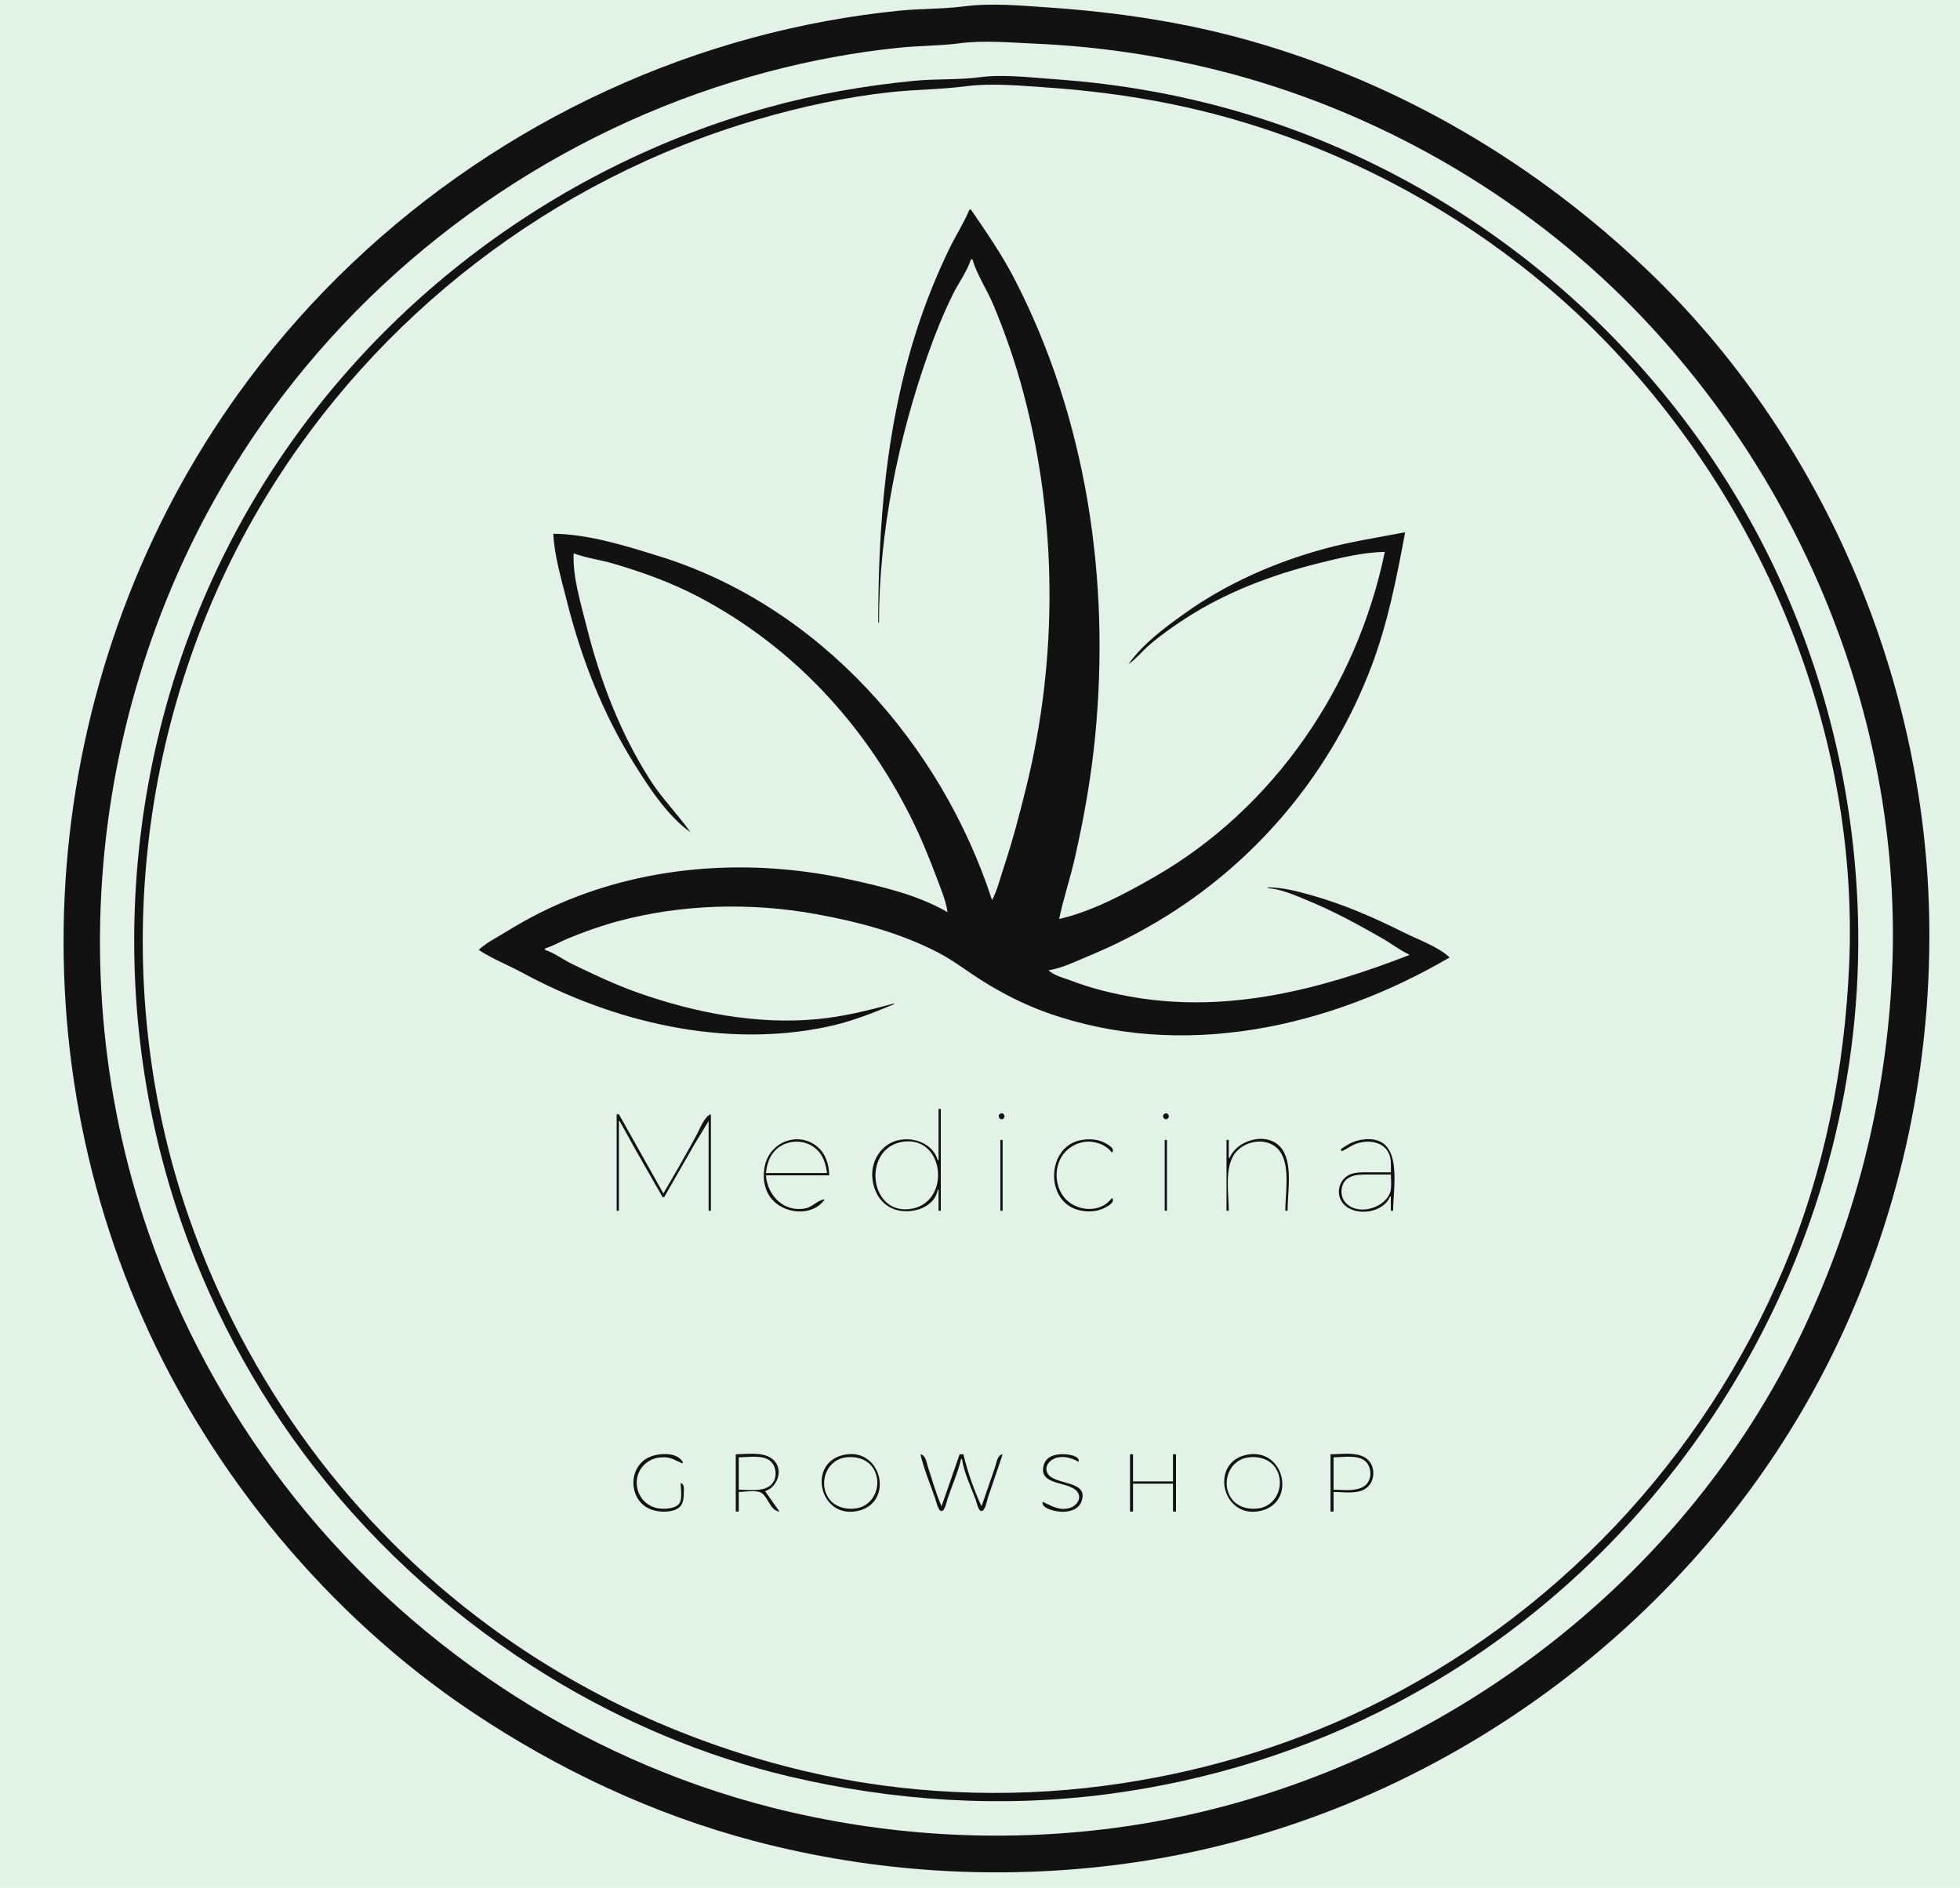 <?xml version="1.0" standalone="yes"?>
<svg xmlns="http://www.w3.org/2000/svg" width="2600" height="2504">
<path style="fill:#e3f2e7; stroke:none;" d="M0 0L0 2504L2600 2504L2600 0L0 0z"/>
<path style="fill:#121212; stroke:none;" d="M1279 8.424C1250.75 12.135 1221.47 11.322 1193 14.169C1127.29 20.738 1061.75 32.907 998 50.151C733.22 121.777 495.564 282.442 330.895 502C63.733 858.216 8.852 1343.26 189.861 1750C236.174 1854.07 297.335 1951.51 370.247 2039C443.622 2127.04 529.666 2206.13 625 2270C740.193 2347.17 866.699 2406.8 1001 2442.12C1159.84 2483.88 1325.38 2494.1 1488 2472.72C1896.28 2419.03 2263.23 2151.59 2439.22 1779C2523.14 1601.34 2563.79 1406.23 2558.99 1210C2551.25 893.754 2415.21 578.221 2186 359.039C2037.15 216.699 1858.31 111.12 1660 54.579C1571.9 29.461 1482.13 16.15 1391 9.911C1355.1 7.453 1314.83 3.718 1279 8.424z"/>
<path style="fill:#e3f2e7; stroke:none;" d="M1273 57.424C1247.01 60.838 1220.18 60.552 1194 63.169C1135.43 69.024 1076.92 79.918 1020 94.884C764.377 162.098 535.254 314.796 374.884 525C135.361 838.955 67.928 1263.21 197.344 1636C238.913 1755.74 300.03 1868.26 376.884 1969C456.451 2073.29 553.872 2163.89 663 2236.65C772.829 2309.86 895.983 2365.21 1024 2397.63C1172.2 2435.15 1326.54 2444.63 1478 2424.72C1862.78 2374.12 2214.98 2127.35 2385.74 1777C2460.59 1623.44 2502.5 1458.53 2509.96 1288C2524.17 963.211 2394.02 641.708 2167.99 410C2018.45 256.71 1822.64 145.036 1615 93.126C1535.84 73.335 1455.4 61.523 1374 57.961C1341.48 56.537 1305.37 53.172 1273 57.424z"/>
<path style="fill:#121212; stroke:none;" d="M1300 102.424C1271.47 106.171 1241.76 104.386 1213 107.17C1147.62 113.497 1082.34 124.818 1019 142.424C731.162 222.436 481.65 413.158 331.424 672C169.547 950.918 133.779 1294.53 233.67 1601C274.309 1725.68 336.813 1843.54 417.424 1947C503.383 2057.33 608.787 2150.78 728 2223.81C825.741 2283.69 934.354 2329.65 1046 2356.12C1184.79 2389.02 1328.51 2398.32 1470 2379.72C1603.85 2362.12 1734.54 2321.25 1854 2258.22C2229.47 2060.1 2470.04 1658.38 2465 1234C2463.04 1069.36 2425.63 905.071 2355.22 756C2221.41 472.726 1969.29 251.958 1671 156.656C1581.94 128.202 1490.15 111.288 1397 104.911C1365.8 102.775 1331.16 98.331 1300 102.424z"/>
<path style="fill:#e3f2e7; stroke:none;" d="M1281 114.424C1248.43 118.702 1214.82 118.639 1182 122.166C1122.35 128.576 1062.53 141.614 1005 158.424C733.809 237.665 498.835 418.455 352.203 660C180.08 943.536 141.54 1300.58 250.344 1614C288.225 1723.12 342.342 1826.01 410.884 1919C477.379 2009.21 557.786 2089.62 648 2156.12C773.301 2248.47 915.699 2313.25 1067 2349.12C1196.3 2379.77 1333.47 2386.01 1465 2368.72C1585.56 2352.87 1703.45 2318.75 1813 2265.74C2061.45 2145.53 2259.83 1935.38 2366.58 1681C2420.05 1553.57 2446.94 1417.56 2452.96 1280C2466.38 973.433 2339.89 668.245 2126.99 450C1992.55 312.192 1818.93 210.304 1634 157.579C1553.04 134.496 1470.79 121.647 1387 115.911C1352.98 113.582 1314.97 109.963 1281 114.424z"/>
<path style="fill:#121212; stroke:none;" d="M1286 278C1278.54 295.93 1267.72 312.514 1259.26 330C1242.01 365.641 1227.39 402.282 1215.34 440C1175.34 565.216 1165 695.45 1165 826L1166 826C1166 706.11 1191.58 580.693 1231.69 468C1241.12 441.501 1251.74 415.199 1264.25 390C1271.68 375.031 1282.97 359.882 1288 344L1290 344C1295.9 364.477 1309.28 384.224 1317.58 404C1333.79 442.637 1347.46 482.464 1358.12 523C1402.65 692.374 1403.34 873.966 1361.37 1044C1352.58 1079.65 1343.29 1115.14 1331.67 1150C1326.85 1164.45 1323.1 1180.52 1316 1194C1248.37 986.161 1086.41 803.671 875 737.974C830.834 724.25 780.664 708.386 734 708C735.238 736.764 744.656 768.117 751.627 796C770.646 872.077 799.021 945.285 840.576 1012C860.186 1043.48 885.318 1082.39 916 1104C899.034 1079.89 878.022 1059.16 862.053 1034C822.455 971.599 795.993 902.465 778.127 831C770.647 801.082 759.394 765.021 761 734C777.491 740.187 796.021 742.463 813 747.424C851.532 758.683 890.394 772.638 926 791.32C1050.17 856.469 1145.73 958.96 1208.25 1084C1221.25 1110 1232.25 1136.79 1242.42 1164C1247.88 1178.58 1254.73 1194.56 1257 1210C1217.93 1187.2 1170.76 1176.19 1127 1166.58C1007.91 1140.42 881.527 1145.39 767 1188.58C733.437 1201.23 701.473 1217.3 671 1236.19C659.276 1243.46 644.963 1250.46 635 1260C653.05 1271.9 673.981 1280.02 693 1290.31C814.558 1356.05 960.977 1390.93 1098 1361.79C1128.95 1355.21 1156.94 1344.08 1186 1332L1186 1331C1151.99 1340.28 1119.27 1348.47 1084 1351.83C1003.84 1359.46 920.344 1343.15 845 1316.31C815.514 1305.8 787.126 1292.35 759 1278.74C747.154 1273.01 735.476 1263.95 723 1260L723 1258C733.287 1255.04 743.075 1249.11 753 1245.01C774.553 1236.12 796.481 1228.24 819 1222.15C903.934 1199.18 995.584 1196.84 1082 1212.42C1137.9 1222.5 1193.33 1237.11 1244 1263.26C1265.2 1274.2 1283.83 1289.01 1304 1301.57C1330.85 1318.3 1359.16 1332.69 1389 1343.31C1567.6 1406.87 1762.76 1363.53 1923 1270C1907.6 1255.58 1880.88 1246.19 1862 1236.75C1823.03 1217.27 1783 1199.76 1741 1187.86C1722.14 1182.51 1701.72 1177.05 1682 1177L1682 1178C1700.39 1179.46 1719.13 1188.03 1736 1194.99C1769.68 1208.89 1801.39 1226.27 1833 1244.28C1845.1 1251.18 1856.41 1260.05 1869 1266L1869 1267C1752.6 1312.15 1631.45 1343.71 1506 1323.08C1477.05 1318.32 1448.46 1311.24 1421 1300.81C1411.59 1297.23 1398.19 1294.26 1391 1287C1408.2 1284.46 1426.01 1275.61 1442 1269.01C1479.15 1253.68 1514.95 1235.41 1549 1214.05C1673.04 1136.25 1767.92 1019.93 1819.57 883C1841.34 825.286 1852.64 766.318 1864 706C1827.86 713.008 1791.57 718.412 1756 728.152C1690.9 745.976 1627.07 774.033 1572 813.291C1545.54 832.155 1515.74 854.075 1497 881C1506.83 874.075 1514.92 864.107 1524 856.156C1538.63 843.347 1554.73 831.964 1571 821.344C1625.37 785.848 1686.3 762.801 1749 747.127C1777.13 740.095 1807.9 732.6 1837 732C1800.13 910.626 1689.87 1072.34 1531 1163.42C1492.32 1185.6 1448.77 1208.87 1405 1219C1410.49 1192.45 1419.28 1166.46 1425.35 1140C1437.73 1086.05 1447.5 1031.11 1452.83 976C1472.82 769.396 1441.66 555.825 1345.74 370C1329.01 337.583 1308.46 308.08 1288 278L1286 278M1245 1471L1245 1539L1244 1539C1236.6 1513.36 1203.04 1504.53 1181 1516.32C1165.08 1524.84 1155.95 1543.07 1157.09 1561C1158.22 1578.72 1167.04 1595.84 1184 1603.12C1205.13 1612.2 1239.4 1603.79 1244 1578L1245 1578L1245 1606L1248 1606L1248 1471L1245 1471M1327.15 1477.14C1322.23 1479.49 1326.06 1486.84 1330.69 1483.95C1334.65 1481.48 1331.52 1475.05 1327.15 1477.14M1545.15 1477.14C1540.23 1479.49 1544.06 1486.84 1548.69 1483.95C1552.65 1481.48 1549.52 1475.05 1545.15 1477.14M818 1478L818 1606L821 1606L821 1487L822 1487L843.579 1526L879 1588L881 1588L921.15 1518L940 1487L940 1606L943 1606L943 1478C934.256 1480.69 927.964 1498.29 923.769 1506C909.692 1531.89 894.968 1557.62 880 1583L821 1478L818 1478M1094 1591C1086.02 1590.86 1077.69 1600.88 1069 1602.71C1040.37 1608.75 1018.16 1586.37 1016 1559L1100 1559C1099.72 1545.23 1095.6 1530.96 1084.91 1521.62C1060.53 1500.31 1023.2 1513.51 1015.16 1544C1011.11 1559.34 1012.95 1577.42 1023.33 1590C1040.18 1610.42 1077.52 1614.34 1094 1591M1475 1589C1460.89 1608.86 1430.13 1607.44 1414.09 1590.96C1399.29 1575.76 1397.4 1549.3 1409.79 1532C1414.08 1526 1420.24 1521.01 1427 1518.04C1434.26 1514.86 1442.18 1513.45 1450 1514.75C1459.87 1516.4 1469.1 1520.69 1475 1529C1479.29 1524.05 1472.14 1519.79 1468 1517.27C1457.51 1510.87 1444.76 1510.04 1433 1512.45C1389.06 1521.45 1385.85 1591.68 1429 1604.56C1441.07 1608.16 1454.69 1607.79 1466 1601.86C1470.46 1599.53 1479.7 1594.42 1475 1589M1631 1536L1630 1536L1630 1512L1627 1512L1627 1606L1630 1606C1630 1584.27 1624.72 1553.75 1635.52 1534C1647.92 1511.32 1685.53 1505.69 1699.64 1530C1711.18 1549.89 1705 1583.81 1705 1606L1708 1606C1708 1582.86 1714.47 1547.73 1702.47 1527C1686.38 1499.2 1641.9 1509.95 1631 1536M1779 1524L1779 1526L1780 1527C1786.59 1524.23 1792.17 1519.54 1799 1517.09C1816.29 1510.89 1839.15 1514.63 1844.1 1535C1845.67 1541.45 1845 1548.41 1845 1555L1809 1555C1803.42 1555 1798.35 1555.31 1793 1557.03C1776.45 1562.35 1770.39 1583.69 1782.21 1596.96C1797.67 1614.32 1835.5 1609.08 1844 1587L1845 1587L1845 1606L1848 1606C1848 1575.33 1861.46 1511.59 1816 1511.02C1810.76 1510.95 1805.06 1511.79 1800 1513.16C1792.06 1515.3 1785.78 1519.57 1779 1524M1327 1512L1327 1606L1330 1606L1330 1512L1327 1512M1545 1512L1545 1606L1548 1606L1548 1512L1545 1512z"/>
<path style="fill:#e3f2e7; stroke:none;" d="M1016 1556L1097 1556C1095.55 1544.6 1092.44 1533.44 1083.91 1525.17C1067.22 1509 1038.66 1511.21 1024.93 1530C1019.27 1537.75 1017.19 1546.65 1016 1556M1198 1514.43C1143.92 1522.19 1151.93 1610.85 1207 1603.71C1262.15 1596.56 1253.93 1506.4 1198 1514.43M1845 1558L1812 1558C1803.65 1558 1795.26 1558.16 1788.02 1562.97C1778.02 1569.6 1776.81 1585.95 1784.53 1594.81C1800.09 1612.69 1833.9 1603.5 1843.18 1584C1846.74 1576.49 1845 1566.13 1845 1558z"/>
<path style="fill:#121212; stroke:none;" d="M903 1967C903 1974.43 904.543 1983.78 902.682 1990.98C899.772 2002.25 878.709 2002.43 870 2000.07C841.654 1992.4 835.338 1954.54 860 1938.55C866.642 1934.24 873.223 1932.99 881 1933C890.653 1933.01 896.457 1937.46 905 1941L906 1940C899.146 1925.65 874.244 1927.3 862 1932.46C832.486 1944.91 833.183 1990.35 863 2001.93C870.325 2004.78 878.185 2005.67 886 2004.83C901.284 2003.18 907 1996.54 907 1982C907 1976.88 908.857 1968.94 903 1967M976 1929L976 2005L980 2005L980 1979C987.759 1979 1004.3 1975.88 1010.7 1980.6C1019.33 1986.97 1022.08 2004.09 1034 2005L1015 1978C1032.94 1971.78 1040.61 1946 1022.99 1934.11C1010.23 1925.5 990.603 1929 976 1929M1121 1929.46C1070.31 1938.59 1086.17 2013.5 1136 2004.54C1186.69 1995.41 1170.83 1920.5 1121 1929.46M1221 1929C1225.52 1948.54 1233.76 1968.03 1240.34 1987C1241.53 1990.41 1244.48 2004.36 1248.91 2004.36C1253.43 2004.36 1255.89 1991.33 1257 1988C1262.84 1970.48 1270.84 1952.99 1275 1935L1276 1935C1278.62 1952.77 1287.82 1972.18 1294.19 1989C1295.33 1992.02 1297.91 2005.7 1302.66 2004.25C1307.29 2002.84 1309.31 1990.06 1310.67 1986C1317.01 1966.96 1323.79 1948.08 1330 1929C1322.9 1930.17 1321.98 1940.08 1320 1946C1314.2 1963.39 1307.88 1980.63 1302 1998C1292.19 1977.02 1283.22 1951.56 1278 1929L1273 1929L1249 1998C1241.66 1981.43 1236.73 1963.2 1231 1946C1229.03 1940.08 1228.1 1930.17 1221 1929M1383 1992C1381.94 1999.19 1391.32 2001.97 1397 2003.57C1409.39 2007.06 1429.08 2006.04 1434.44 1992C1445.63 1962.68 1398.05 1970.72 1389.46 1953.99C1385.02 1945.34 1391.89 1936.93 1400 1934.11C1410.64 1930.41 1421.58 1934.06 1431 1939C1432.05 1931.97 1422.5 1930.31 1417 1929.44C1405.23 1927.59 1388.53 1929.55 1384.64 1943C1376.37 1971.58 1418.72 1963.97 1429.3 1979.04C1435.46 1987.82 1427.9 1997.64 1419 2000.21C1404.86 2004.3 1395.09 1997.36 1383 1992M1499 1929L1499 2005L1503 2005L1503 1968L1556 1968L1556 2005L1560 2005L1560 1929L1556 1929L1556 1965L1503 1965L1503 1929L1499 1929M1655 1929.46C1604.31 1938.59 1620.17 2013.5 1670 2004.54C1720.69 1995.41 1704.83 1920.5 1655 1929.46M1765 1929L1765 2005L1769 2005L1769 1979C1781.64 1979 1798.6 1981.96 1810 1975.47C1825.61 1966.58 1825.8 1941.67 1810 1932.91C1797.29 1925.86 1779.03 1929 1765 1929z"/>
<path style="fill:#e3f2e7; stroke:none;" d="M980 1933L980 1976C992.438 1976 1008.91 1978.68 1019.99 1971.79C1032.82 1963.79 1031.47 1941.96 1018 1935.4C1007.35 1930.22 991.562 1933 980 1933M1120 1933.47C1094.94 1938.16 1085.18 1969.58 1100.53 1988.99C1109.02 1999.72 1124 2002.97 1137 2000.53C1162.06 1995.84 1171.82 1964.42 1156.47 1945.01C1147.98 1934.28 1133 1931.03 1120 1933.47M1654 1933.47C1628.94 1938.16 1619.18 1969.58 1634.53 1988.99C1643.02 1999.72 1658 2002.97 1671 2000.53C1696.06 1995.84 1705.82 1964.42 1690.47 1945.01C1681.98 1934.28 1667 1931.03 1654 1933.47M1769 1933L1769 1976C1781.44 1976 1797.91 1978.68 1808.99 1971.79C1821.82 1963.79 1820.47 1941.96 1807 1935.4C1796.35 1930.22 1780.56 1933 1769 1933z"/>
</svg>
